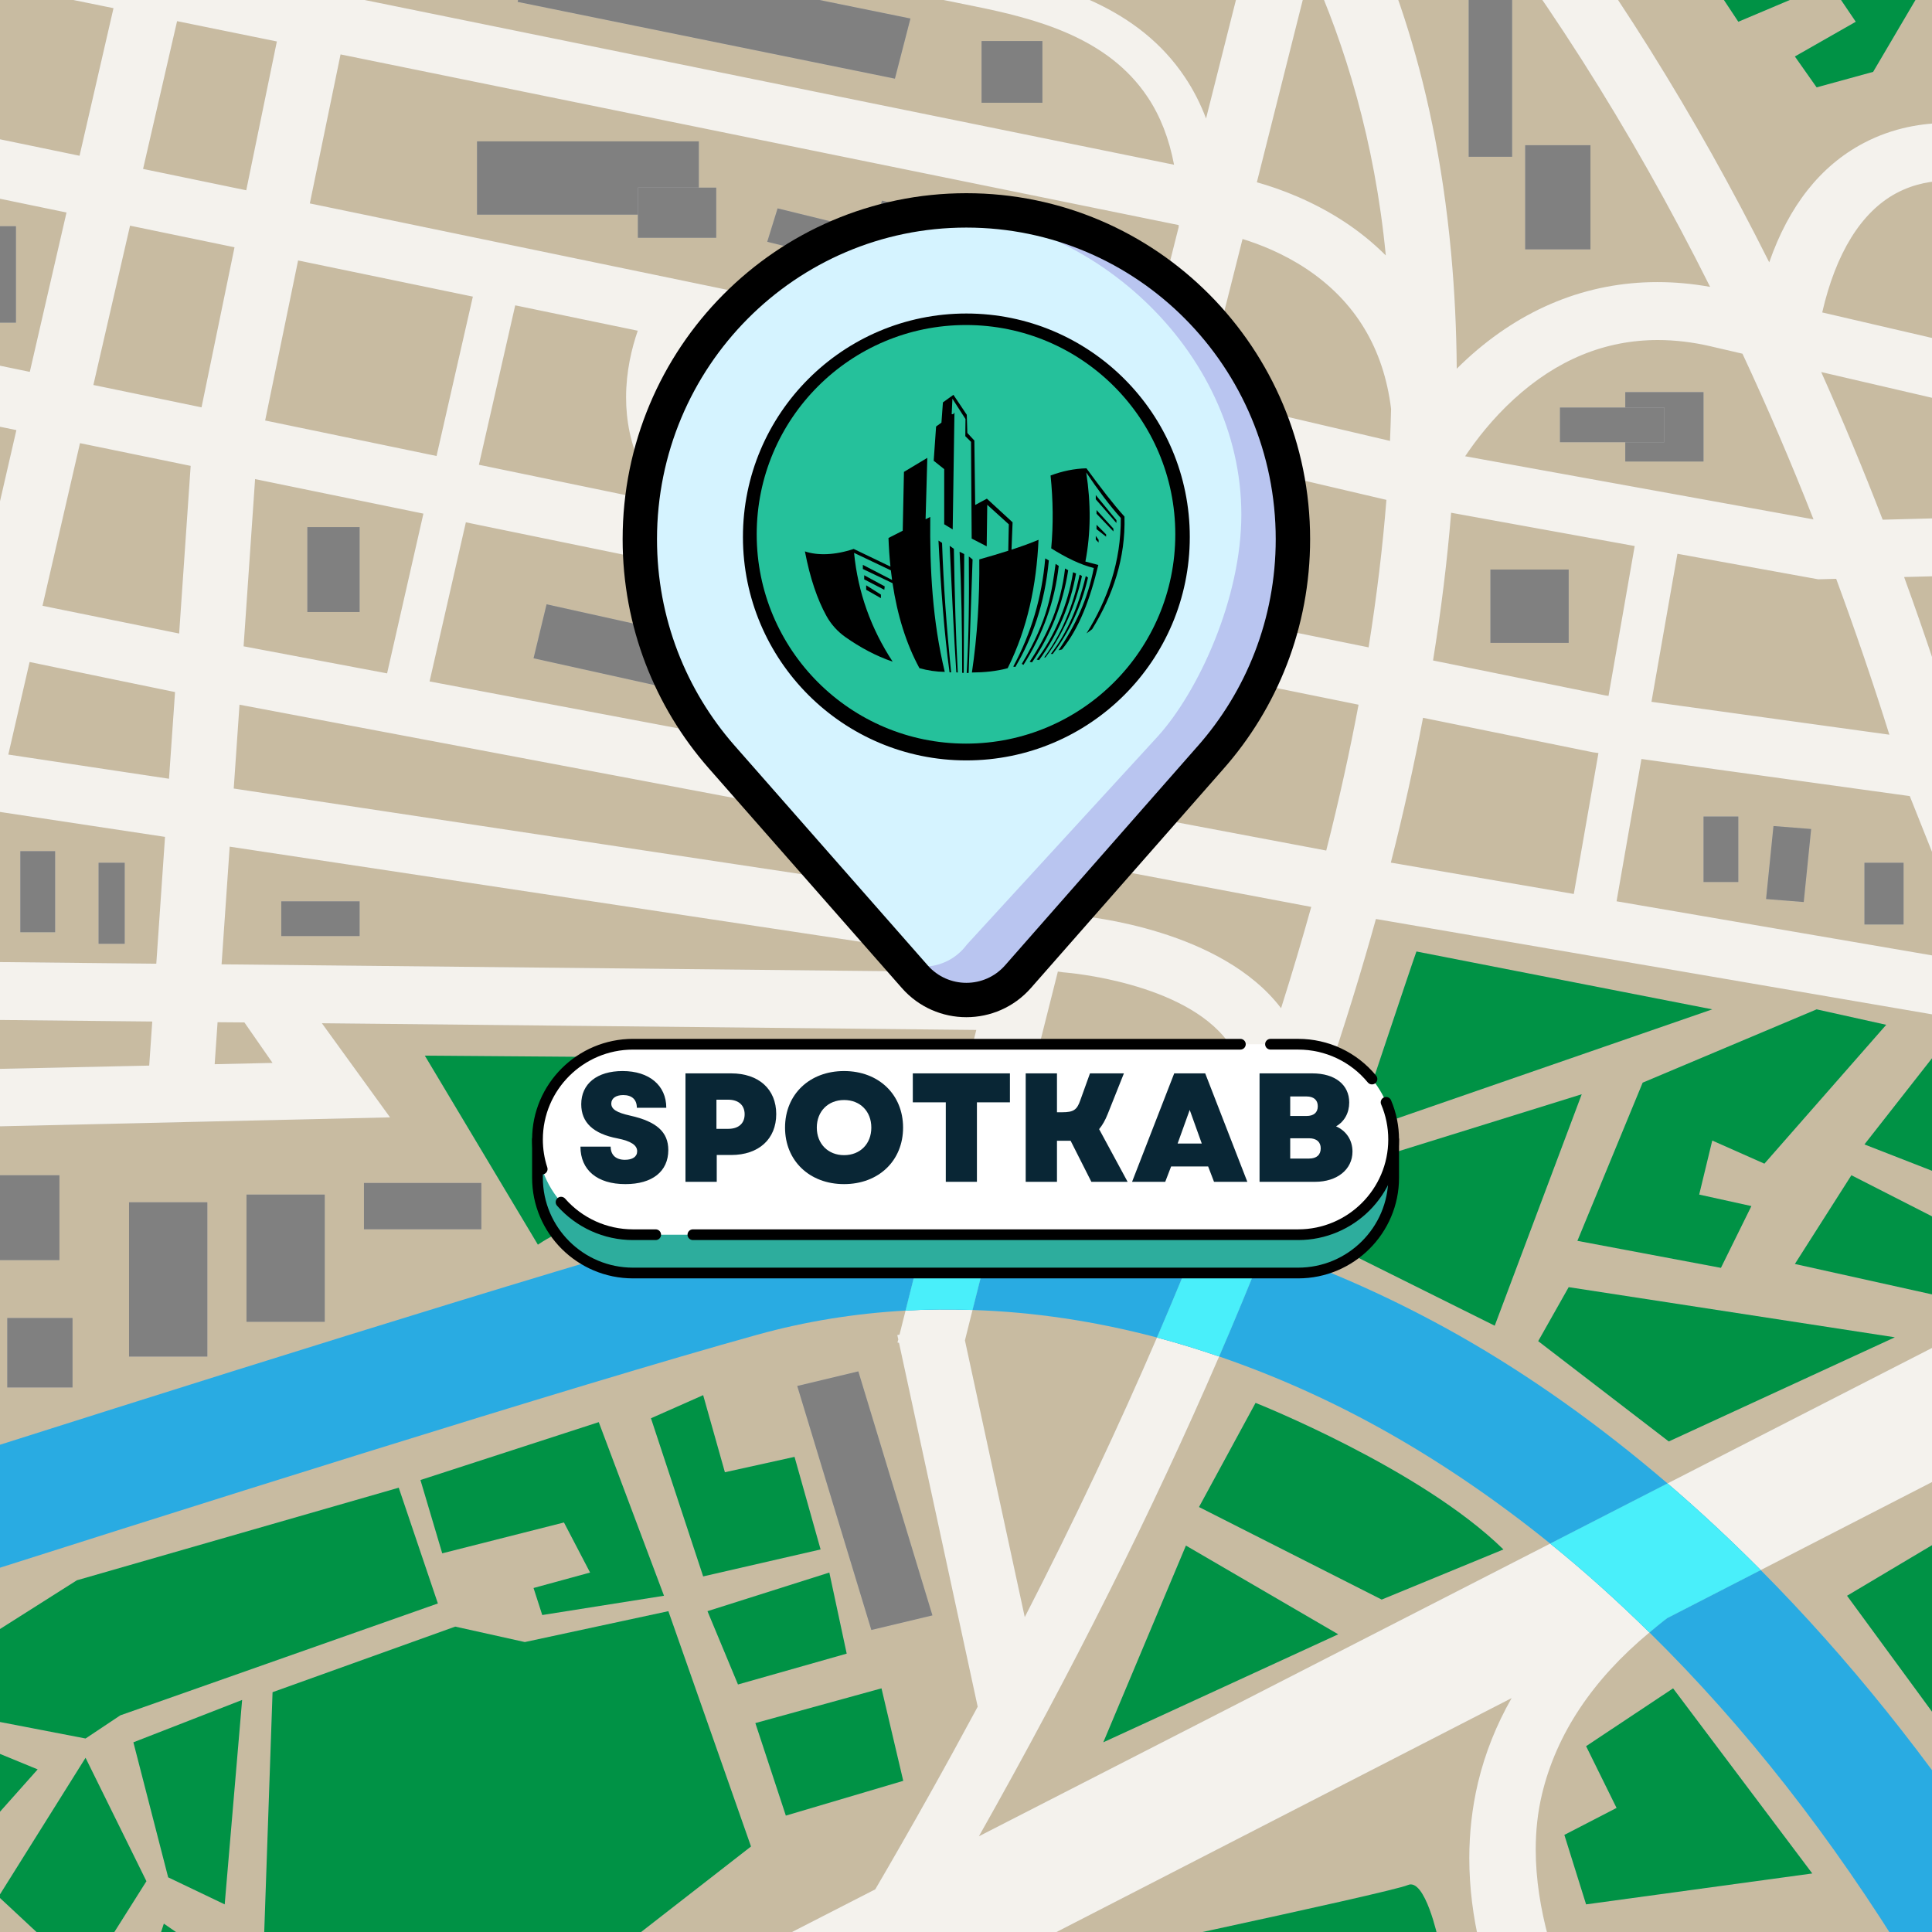 <svg xmlns="http://www.w3.org/2000/svg" xmlns:xlink="http://www.w3.org/1999/xlink" width="500" zoomAndPan="magnify" viewBox="0 0 375 375" height="500" preserveAspectRatio="xMidYMid meet" version="1.0"><defs><g/><clipPath id="cb11e8dc7e"><path d="M 120.82 37.5 L 254.32 37.5 L 254.32 201.75 L 120.82 201.75 Z M 120.82 37.5 " clip-rule="nonzero"/></clipPath><clipPath id="fcdc1a7474"><path d="M 146.875 63.086 L 228.125 63.086 L 228.125 144.336 L 146.875 144.336 Z M 146.875 63.086 " clip-rule="nonzero"/></clipPath><clipPath id="bccc3e3f41"><path d="M 187.5 63.086 C 165.062 63.086 146.875 81.273 146.875 103.711 C 146.875 126.148 165.062 144.336 187.5 144.336 C 209.938 144.336 228.125 126.148 228.125 103.711 C 228.125 81.273 209.938 63.086 187.5 63.086 Z M 187.5 63.086 " clip-rule="nonzero"/></clipPath><clipPath id="8176b427a6"><path d="M 103.051 220 L 271.801 220 L 271.801 248.145 L 103.051 248.145 Z M 103.051 220 " clip-rule="nonzero"/></clipPath><clipPath id="cf6afaa962"><path d="M 103.051 201.645 L 242 201.645 L 242 228 L 103.051 228 Z M 103.051 201.645 " clip-rule="nonzero"/></clipPath><clipPath id="136777df2e"><path d="M 133 212 L 271.801 212 L 271.801 241 L 133 241 Z M 133 212 " clip-rule="nonzero"/></clipPath><clipPath id="3c03cfc50a"><path d="M 245 201.645 L 268 201.645 L 268 211 L 245 211 Z M 245 201.645 " clip-rule="nonzero"/></clipPath><clipPath id="fd121fc774"><path d="M 156.234 88 L 184 88 L 184 130.625 L 156.234 130.625 Z M 156.234 88 " clip-rule="nonzero"/></clipPath><clipPath id="c81047c2e5"><path d="M 182 104 L 185 104 L 185 130.625 L 182 130.625 Z M 182 104 " clip-rule="nonzero"/></clipPath><clipPath id="da71ebfaab"><path d="M 184 105 L 186 105 L 186 130.625 L 184 130.625 Z M 184 105 " clip-rule="nonzero"/></clipPath><clipPath id="75ab53e9f3"><path d="M 186 107 L 188 107 L 188 130.625 L 186 130.625 Z M 186 107 " clip-rule="nonzero"/></clipPath><clipPath id="528edf7444"><path d="M 187 108 L 189 108 L 189 130.625 L 187 130.625 Z M 187 108 " clip-rule="nonzero"/></clipPath><clipPath id="22b1ec14ff"><path d="M 181 76.625 L 202 76.625 L 202 130.625 L 181 130.625 Z M 181 76.625 " clip-rule="nonzero"/></clipPath><clipPath id="107d7dc6a5"><path d="M 203 90 L 218.484 90 L 218.484 127 L 203 127 Z M 203 90 " clip-rule="nonzero"/></clipPath></defs><rect x="-37.5" width="450" fill="#ffffff" y="-37.5" height="450" fill-opacity="1"/><rect x="-37.5" width="450" fill="#ffffff" y="-37.5" height="450" fill-opacity="1"/><path fill="#b7b9bb" d="M 338.016 -27.93 L 38.539 -27.93 C 6.094 -27.93 -20.473 -1.777 -21.27 30.488 C -21.281 30.977 -21.344 31.461 -21.344 31.961 L -21.344 331.426 C -21.344 364.371 5.598 391.32 38.539 391.32 L 338.016 391.32 C 370.461 391.32 397.027 365.152 397.82 332.902 L 397.82 30.488 C 397.027 -1.777 370.449 -27.93 338.016 -27.93 " fill-opacity="1" fill-rule="nonzero"/><path fill="#c8bba1" d="M 351.762 363.637 L 307.859 369.637 L 303.641 356.152 L 313.773 350.918 L 307.859 338.93 L 324.746 327.707 L 351.762 363.637 M 320.156 316.859 C 309.141 326.012 302.125 336.504 299.305 348.223 C 295.715 363.199 300.656 379.363 306.113 391.32 L 314.199 391.32 L 312.078 386.859 L 331.504 384.609 L 332.27 391.32 L 338.016 391.32 C 339.828 391.32 341.605 391.199 343.387 391.031 L 340.793 383.113 L 362.734 377.113 L 366.055 384.285 C 367.672 383.41 369.238 382.477 370.762 381.469 C 355.605 356.656 338.605 334.992 320.156 316.859 " fill-opacity="1" fill-rule="nonzero"/><path fill="#c8bba1" d="M 388.617 363.16 C 390.383 360.352 391.934 357.395 393.227 354.301 C 392.125 354.52 391.438 354.66 391.438 354.66 L 358.508 309.734 L 397.82 286.332 L 397.82 275.941 L 341.754 304.75 C 358.641 321.754 374.398 341.375 388.617 363.16 " fill-opacity="1" fill-rule="nonzero"/><path fill="#c8bba1" d="M 190.602 -6.168 C 205.77 -3.125 221.039 1.543 230.02 15.031 C 231.66 17.48 233.012 20.141 234.094 23 L 245.684 -22.965 C 244.637 -24.734 243.605 -26.371 242.594 -27.934 L 229.578 -27.934 L 225.973 -10.758 L 213.309 -18.984 L 214.883 -27.934 L 202.449 -27.934 L 197.266 -12.25 L 123.715 -27.934 L 89.172 -27.934 L 88.844 -27.441 C 127.621 -19.211 168.988 -10.504 190.602 -6.168 " fill-opacity="1" fill-rule="nonzero"/><path fill="#c8bba1" d="M 15.438 30.234 L 22.031 1.586 L -8.641 -4.656 C -9.551 -3.473 -10.438 -2.285 -11.262 -1.043 L -17.512 23.41 L 15.438 30.234 " fill-opacity="1" fill-rule="nonzero"/><path fill="#c8bba1" d="M 3.18 83.484 L -21.344 78.453 L -21.344 90.336 L -12.098 90.336 L -12.098 103.066 L -21.344 103.066 L -21.344 111.543 C -15.633 112.715 -9.84 113.898 -4.09 115.074 L 3.18 83.484 " fill-opacity="1" fill-rule="nonzero"/><path fill="#c8bba1" d="M 150.93 40.445 L 169.332 44.953 L 171.195 38.945 L 212.695 49.125 L 210.676 55.609 L 192.281 51.109 L 190.414 57.109 L 148.918 46.934 L 150.93 40.445 M 139.02 46.156 L 123.812 46.156 L 123.812 41.664 L 92.59 41.664 L 92.59 27.438 L 135.645 27.438 L 135.645 36.418 L 139.02 36.418 L 139.02 46.156 M 171.035 62.445 L 221.191 74.184 L 228.77 44.117 C 228.77 43.977 228.773 43.828 228.789 43.688 L 66.102 10.559 L 60.137 39.484 L 170.938 62.418 L 171.035 62.445 " fill-opacity="1" fill-rule="nonzero"/><path fill="#c8bba1" d="M 100.004 59.266 L 92.957 90.211 L 128.93 97.648 C 127.219 95.555 125.777 93.344 124.633 90.98 C 119.695 80.75 121.594 70.551 123.789 64.191 L 100.004 59.266 " fill-opacity="1" fill-rule="nonzero"/><path fill="#c8bba1" d="M 3.098 62.629 L -16.32 62.629 L -16.32 43.91 L 3.098 43.91 L 3.098 62.629 M 12.91 41.246 L -20.32 34.375 L -21.344 38.379 L -21.344 66.57 L 5.785 72.18 L 12.91 41.246 " fill-opacity="1" fill-rule="nonzero"/><path fill="#c8bba1" d="M 285.07 -2.512 L 293.504 -2.512 L 293.504 30.43 L 285.07 30.43 L 285.07 -2.512 M 296.035 28.184 L 308.707 28.184 L 308.707 48.402 L 296.035 48.402 L 296.035 28.184 M 281.664 49.16 C 282.336 56.438 282.695 63.91 282.754 71.566 C 283.387 70.938 284.051 70.305 284.734 69.672 C 298.188 57.352 314.438 52.562 331.934 55.684 C 316.512 24.832 298.723 -3.105 278.648 -27.934 L 259.91 -27.934 L 259.473 -26.207 C 268.172 -11.352 278.355 13.078 281.664 49.16 " fill-opacity="1" fill-rule="nonzero"/><path fill="#c8bba1" d="M 53.738 8.047 L 34.371 4.105 L 27.77 32.789 L 47.797 36.934 L 53.738 8.047 " fill-opacity="1" fill-rule="nonzero"/><path fill="#c8bba1" d="M 215.418 109.059 C 223.109 109.059 229.348 114.586 229.348 121.406 C 229.348 128.23 223.109 133.758 215.418 133.758 C 207.727 133.758 201.492 128.23 201.492 121.406 C 201.492 114.586 207.727 109.059 215.418 109.059 M 215.418 140.875 C 227.52 140.875 237.367 132.148 237.367 121.406 C 237.367 110.672 227.52 101.949 215.418 101.949 C 203.316 101.949 193.469 110.672 193.469 121.406 C 193.469 132.148 203.316 140.875 215.418 140.875 " fill-opacity="1" fill-rule="nonzero"/><path fill="#c8bba1" d="M 286.887 345.984 C 288.262 340.258 290.441 334.797 293.406 329.598 L 173.316 391.32 L 183.836 391.32 L 198.961 382.367 C 198.961 382.367 269.871 367.391 273.25 365.891 C 276.617 364.391 279.152 376.375 279.152 376.375 C 279.152 376.375 252.055 383.621 223.027 391.32 L 245.762 391.32 L 265.656 386.102 L 267.609 391.32 L 291.738 391.32 C 286.828 379.566 282.777 363.289 286.887 345.984 " fill-opacity="1" fill-rule="nonzero"/><path fill="#c8bba1" d="M -12.488 207.734 L 28.961 206.832 L 29.555 198.277 L -10.227 197.871 L -12.488 207.734 " fill-opacity="1" fill-rule="nonzero"/><path fill="#c8bba1" d="M 59.656 102.312 L 69.801 102.312 L 69.801 118.793 L 59.656 118.793 L 59.656 102.312 M 47.281 125.449 L 75.133 130.703 L 82.184 99.695 L 49.512 92.992 L 47.281 125.449 " fill-opacity="1" fill-rule="nonzero"/><path fill="#c8bba1" d="M 84.734 88.508 L 91.781 57.574 L 57.859 50.555 L 51.465 81.617 L 84.734 88.508 " fill-opacity="1" fill-rule="nonzero"/><path fill="#c8bba1" d="M 42.23 198.41 L 41.668 206.562 L 52.902 206.312 L 47.438 198.453 L 42.23 198.41 " fill-opacity="1" fill-rule="nonzero"/><path fill="#c8bba1" d="M 146.613 334.449 L 171.098 327.707 L 175.32 345.66 L 152.531 352.41 L 146.613 334.449 M 143.242 326.957 L 137.32 312.727 L 160.973 305.23 L 164.344 320.969 L 143.242 326.957 M 126.352 275.285 L 136.484 270.797 L 140.703 285.762 L 154.219 282.777 L 159.277 300.746 L 136.484 305.98 L 126.352 275.285 M 105.25 313.477 L 103.559 308.23 L 114.535 305.23 L 109.465 295.512 L 85.836 301.5 L 81.609 287.27 L 116.219 276.035 L 128.883 309.734 L 105.25 313.477 M 23.359 332.945 L 16.605 337.441 L -2.816 333.695 L -8.715 321.715 L 14.918 306.734 L 77.395 288.762 L 84.992 311.23 L 23.359 332.945 M 43.613 369.637 L 32.641 364.391 L 25.891 338.18 L 46.996 329.957 L 43.613 369.637 M 16.605 383.867 L -0.281 368.141 L 16.605 341.184 L 28.422 365.141 L 16.605 383.867 M -5.344 357.656 L -3.656 338.93 L 7.312 343.438 L -5.344 357.656 M 166.602 266.18 L 180.984 313.547 L 169.125 316.379 L 154.742 269.016 L 166.602 266.18 M 189.77 331.273 L 174.496 260.641 L 174.195 260.582 L 174.355 259.988 L 174.168 259.129 L 174.594 259.062 L 175.77 254.379 C 165.961 254.93 156.344 256.473 147.02 259.062 C 111.836 268.809 34.785 293.145 -21.344 311.102 L -21.344 323.293 L -12.941 320.219 L -7.035 335.18 L -21.289 332.375 C -21.266 334.316 -21.156 336.234 -20.945 338.125 L -9.562 340.426 L -11.25 364.391 L -11.477 364.195 C -2.902 377.211 10.59 386.754 26.32 390.039 L 31.801 373.375 L 46.996 383.867 L 28.562 390.414 C 31.816 390.957 35.137 391.32 38.539 391.32 L 59.836 391.32 L 51.215 377.113 L 52.902 328.453 L 88.363 315.723 L 101.871 318.723 L 129.73 312.727 L 145.77 358.402 L 103.461 391.32 L 121.887 391.32 L 169.891 366.719 C 176.984 354.578 183.598 342.758 189.77 331.273 " fill-opacity="1" fill-rule="nonzero"/><path fill="#c8bba1" d="M 3.945 165.211 L 10.699 165.211 L 10.699 180.945 L 3.945 180.945 L 3.945 165.211 M 19.133 167.461 L 24.207 167.461 L 24.207 183.188 L 19.133 183.188 L 19.133 167.461 M -7.645 186.66 L 30.336 187.055 L 32.031 162.438 L -0.922 157.457 L -7.645 186.66 " fill-opacity="1" fill-rule="nonzero"/><path fill="#c8bba1" d="M 25.242 43.801 L 18.125 74.727 L 39.117 79.066 L 45.52 47.996 L 25.242 43.801 " fill-opacity="1" fill-rule="nonzero"/><path fill="#c8bba1" d="M 8.25 117.586 C 17.637 119.492 26.652 121.324 34.773 122.969 L 37.008 90.426 L 15.527 86.016 L 8.25 117.586 " fill-opacity="1" fill-rule="nonzero"/><path fill="#c8bba1" d="M 1.613 146.461 L 32.805 151.156 L 33.977 134.328 C 27.977 133.098 17.738 130.992 5.746 128.492 L 1.613 146.461 " fill-opacity="1" fill-rule="nonzero"/><path fill="#c8bba1" d="M 148.305 91.078 L 153.371 76.109 L 164.344 76.859 L 161.812 85.094 L 185.445 90.336 L 182.914 100.816 L 148.305 91.078 M 183.77 108.988 C 189.164 98.227 201.32 90.707 215.418 90.707 C 215.957 90.707 216.492 90.727 217.012 90.742 L 218.422 85.152 L 167.887 73.316 L 136.168 66.754 C 134.488 71.266 132.656 79.145 136.316 86.652 C 140.406 95.02 150.402 101.238 166.055 105.145 L 166.004 105.312 L 183.77 108.988 " fill-opacity="1" fill-rule="nonzero"/><path fill="#c8bba1" d="M 304.48 124.781 L 289.285 124.781 L 289.285 110.547 L 304.48 110.547 L 304.48 124.781 M 281.664 99.523 C 280.902 108.844 279.727 118.414 278.152 128.199 L 311.582 134.98 L 312.211 135.07 L 317.293 105.984 L 281.664 99.523 " fill-opacity="1" fill-rule="nonzero"/><path fill="#c8bba1" d="M 268.984 49.586 C 266.832 27.246 260.992 8.578 254.398 -6.105 L 243.957 35.379 C 248.574 36.68 254.887 39.043 261.105 43.156 C 263.695 44.875 266.402 46.996 268.984 49.586 " fill-opacity="1" fill-rule="nonzero"/><path fill="#c8bba1" d="M 330.652 89.582 L 315.465 89.582 L 315.465 85.836 L 302.785 85.836 L 302.785 79.102 L 315.465 79.102 L 315.465 76.109 L 330.652 76.109 L 330.652 89.582 M 338.211 68.652 L 332.434 67.312 C 317.969 63.836 304.996 67.262 293.832 77.488 C 289.672 81.293 286.539 85.348 284.383 88.559 L 352 100.809 C 347.672 89.797 343.066 79.062 338.211 68.652 " fill-opacity="1" fill-rule="nonzero"/><path fill="#c8bba1" d="M 253.52 52.148 C 249.109 49.23 244.613 47.445 241.176 46.391 L 233.438 77.059 L 269.801 85.578 C 269.891 83.461 269.957 81.391 270.008 79.355 C 268.559 67.602 263.047 58.465 253.52 52.148 " fill-opacity="1" fill-rule="nonzero"/><path fill="#c8bba1" d="M 82.461 204.902 L 181.223 205.656 L 175.32 225.121 C 175.32 225.121 122.129 229.613 104.402 241.59 L 82.461 204.902 M 93.43 238.602 L 70.645 238.602 L 70.645 229.613 L 93.43 229.613 L 93.43 238.602 M 63.035 256.562 L 47.84 256.562 L 47.84 231.867 L 63.035 231.867 L 63.035 256.562 M 40.246 263.309 L 25.047 263.309 L 25.047 233.359 L 40.246 233.359 L 40.246 263.309 M 14.078 269.305 L 1.41 269.305 L 1.41 255.824 L 14.078 255.824 L 14.078 269.305 M 181.477 231.711 L 189.5 199.91 L 62.477 198.609 L 75.707 216.879 L -21.344 219.105 L -21.344 228.113 L 11.539 228.113 L 11.539 244.59 L -21.344 244.59 L -21.344 255.082 L -10.41 255.082 L -10.41 264.059 L -21.344 264.059 L -21.344 287.227 C 34.062 269.531 105.684 246.969 139.457 237.602 C 153.066 233.832 167.172 231.91 181.477 231.711 " fill-opacity="1" fill-rule="nonzero"/><path fill="#c8bba1" d="M 342.469 225.867 L 332.348 221.379 L 329.812 231.867 L 339.945 234.098 L 334.031 246.09 L 306.172 240.848 L 318.84 210.141 L 352.605 195.914 L 366.113 198.914 L 342.469 225.867 M 393.125 245.336 L 382.148 252.824 L 348.383 245.336 L 359.355 228.113 L 393.125 245.336 M 323.906 279.785 L 298.562 260.316 L 304.48 249.836 L 367.789 259.57 L 323.906 279.785 M 255.523 240.094 L 258.895 227.359 L 307.012 212.395 L 290.125 257.32 L 255.523 240.094 M 274.93 184.684 L 332.348 195.914 L 263.113 219.875 C 263.113 219.875 274.09 186.93 274.93 184.684 M 388.496 199.195 L 267.066 178.375 C 261.375 198.883 254.133 220.18 245.383 242.191 C 258.125 246.543 270.766 252.188 283.121 259.172 C 297.055 267.062 310.621 276.758 323.668 287.934 L 397.82 249.949 L 397.82 236.148 L 361.887 222.133 L 375.395 204.902 L 397.82 231.238 L 397.82 222.406 C 395.316 217.73 394.129 213.734 393.785 212.465 L 388.496 199.195 " fill-opacity="1" fill-rule="nonzero"/><path fill="#c8bba1" d="M 308.988 145.98 L 276.207 139.324 C 274.469 148.512 272.395 157.887 269.961 167.434 L 305.473 173.52 L 310.258 146.164 L 309.203 146.023 L 308.988 145.98 " fill-opacity="1" fill-rule="nonzero"/><path fill="#c8bba1" d="M 325.586 107.488 L 320.547 136.223 L 366.727 142.605 C 363.488 132.281 360.043 122.211 356.402 112.348 L 352.906 112.441 L 325.586 107.488 " fill-opacity="1" fill-rule="nonzero"/><path fill="#c8bba1" d="M 229.348 93.312 C 241.516 98.074 250.027 108.871 250.027 121.406 C 250.027 121.766 250.016 122.117 249.996 122.48 L 265.645 125.652 C 267.262 115.5 268.398 105.957 269.102 97.023 L 230.684 88.023 L 229.348 93.312 " fill-opacity="1" fill-rule="nonzero"/><path fill="#c8bba1" d="M 365.426 100.875 L 397.82 100.023 L 397.82 82.508 L 353.496 72.215 C 357.664 81.523 361.648 91.078 365.426 100.875 " fill-opacity="1" fill-rule="nonzero"/><path fill="#c8bba1" d="M 380.461 13.949 L 386.594 -2.844 C 384.27 -6.078 381.617 -9.066 378.723 -11.777 L 363.574 13.949 L 352.605 16.957 L 348.383 10.961 L 360.203 4.223 L 355.133 -3.27 L 337.406 4.223 L 316.117 -27.934 L 294.047 -27.934 C 312.492 -4.199 328.988 22.109 343.406 50.918 C 347.219 39.973 353.332 32.211 361.672 27.801 C 373.648 21.465 385.73 24.582 387.438 25.07 L 397.625 27.836 C 397.395 24.535 396.953 21.285 396.195 18.145 L 380.461 13.949 " fill-opacity="1" fill-rule="nonzero"/><path fill="#c8bba1" d="M 368.008 37.527 C 361.242 41.188 356.332 49.145 353.691 60.645 L 397.82 70.898 L 397.82 61.129 L 376.246 61.129 L 376.246 48.402 L 397.82 48.402 L 397.82 39.629 L 383.426 35.73 C 383.16 35.648 375.5 33.48 368.008 37.527 " fill-opacity="1" fill-rule="nonzero"/><path fill="#c8bba1" d="M 330.652 158.484 L 337.406 158.484 L 337.406 171.199 L 330.652 171.199 L 330.652 158.484 M 344.23 160.332 L 351.543 160.91 L 350.105 175.082 L 342.793 174.504 L 344.23 160.332 M 361.887 167.461 L 369.484 167.461 L 369.484 179.445 L 361.887 179.445 L 361.887 167.461 M 313.773 174.941 L 383.602 186.914 L 370.684 154.52 L 318.602 147.32 L 313.773 174.941 " fill-opacity="1" fill-rule="nonzero"/><path fill="#c8bba1" d="M 381.449 147.82 L 397.078 187.016 L 397.82 186.719 L 397.82 174.043 L 382.988 126.277 L 397.82 132.992 L 397.82 122.352 L 381.305 115.793 L 397.82 115.461 L 397.82 111.262 L 369.586 112 C 373.816 123.629 377.777 135.57 381.449 147.82 " fill-opacity="1" fill-rule="nonzero"/><path fill="#c8bba1" d="M 45.367 153.055 L 195.598 175.719 L 198.188 165.398 L 46.488 136.781 L 45.367 153.055 " fill-opacity="1" fill-rule="nonzero"/><path fill="#c8bba1" d="M 215.418 152.109 C 215.125 152.109 214.828 152.094 214.527 152.09 L 213.348 156.773 L 257.422 165.09 C 259.934 155.203 262.012 145.758 263.695 136.785 L 247.262 133.445 C 241.973 144.418 229.691 152.109 215.418 152.109 " fill-opacity="1" fill-rule="nonzero"/><path fill="#c8bba1" d="M 187.293 260.168 L 198.906 313.883 C 208.676 294.859 217.164 276.797 224.57 259.609 C 212.574 256.43 200.586 254.645 188.766 254.266 L 187.293 260.168 " fill-opacity="1" fill-rule="nonzero"/><path fill="#c8bba1" d="M 268.184 310.477 L 232.723 292.512 L 243.703 272.297 C 243.703 272.297 275.777 285.02 291.812 300.746 L 268.184 310.477 M 214.148 338.18 L 230.188 299.996 L 259.75 317.215 L 214.148 338.18 M 236.633 263.289 C 223.73 293.156 208.164 324.25 190.008 356.418 L 300.898 299.609 C 290.766 291.426 280.285 284.227 269.496 278.117 C 258.699 272.004 247.695 267.086 236.633 263.289 " fill-opacity="1" fill-rule="nonzero"/><path fill="#c8bba1" d="M 202.332 19.945 L 190.52 19.945 L 190.52 7.965 L 202.332 7.965 L 202.332 19.945 M 173.703 15.27 L 100.465 0.363 L 103.492 -11.312 L 176.719 3.594 L 173.703 15.27 M 222.754 18.844 C 215.031 7.25 201.145 3.621 188.738 1.133 C 166.629 -3.301 123.926 -12.301 84.406 -20.676 L 70.852 0.016 L 227.883 31.977 C 226.93 26.941 225.23 22.547 222.754 18.844 " fill-opacity="1" fill-rule="nonzero"/><path fill="#c8bba1" d="M 239.16 223.281 L 198.27 216.625 L 194.387 231.992 C 207.305 232.758 220.332 234.949 233.309 238.504 C 235.348 233.348 237.324 228.25 239.16 223.281 " fill-opacity="1" fill-rule="nonzero"/><path fill="#c8bba1" d="M 54.594 174.949 L 69.801 174.949 L 69.801 181.691 L 54.594 181.691 L 54.594 174.949 M 43.008 187.176 L 192.324 188.711 L 192.828 186.691 L 44.582 164.336 L 43.008 187.176 " fill-opacity="1" fill-rule="nonzero"/><path fill="#c8bba1" d="M 137.32 135.254 L 103.559 127.773 L 106.09 117.293 L 139.859 124.781 L 137.32 135.254 M 180.805 121.406 C 180.805 120.922 180.82 120.426 180.84 119.938 L 90.422 101.379 L 83.379 132.266 L 200.957 154.438 L 202.137 149.75 C 189.629 145.133 180.805 134.164 180.805 121.406 " fill-opacity="1" fill-rule="nonzero"/><path fill="#c8bba1" d="M 208.102 177.602 L 208.219 177.609 C 211.48 177.887 237.086 180.52 248.656 195.691 C 250.793 188.953 252.734 182.395 254.512 176.031 L 210.574 167.738 L 208.102 177.602 " fill-opacity="1" fill-rule="nonzero"/><path fill="#c8bba1" d="M 206.879 188.773 L 206.344 188.723 L 205.332 188.574 L 201.027 205.66 L 241.559 212.246 C 241.559 208.449 240.492 205.113 238.328 202.195 C 229.793 190.625 207.109 188.797 206.879 188.773 " fill-opacity="1" fill-rule="nonzero"/><path fill="#29abe2" d="M 175.77 254.379 L 181.477 231.711 C 167.172 231.91 153.066 233.832 139.457 237.602 C 105.684 246.969 34.062 269.531 -21.344 287.227 L -21.344 311.102 C 34.785 293.145 111.836 268.809 147.02 259.062 C 156.344 256.473 165.961 254.93 175.77 254.379 " fill-opacity="1" fill-rule="nonzero"/><path fill="#29abe2" d="M 323.605 314.074 C 322.398 314.98 321.281 315.922 320.156 316.859 C 338.605 334.992 355.605 356.656 370.762 381.469 C 377.957 376.723 384.02 370.449 388.617 363.16 C 374.398 341.375 358.641 321.754 341.754 304.75 L 323.605 314.074 " fill-opacity="1" fill-rule="nonzero"/><path fill="#29abe2" d="M 269.496 278.117 C 280.285 284.227 290.766 291.426 300.898 299.609 L 323.668 287.934 C 310.621 276.758 297.055 267.062 283.121 259.172 C 270.766 252.188 258.125 246.543 245.383 242.191 C 242.613 249.152 239.699 256.18 236.633 263.289 C 247.695 267.086 258.699 272.004 269.496 278.117 " fill-opacity="1" fill-rule="nonzero"/><path fill="#29abe2" d="M 224.57 259.609 C 227.668 252.41 230.574 245.383 233.309 238.504 C 220.332 234.949 207.305 232.758 194.387 231.992 L 188.766 254.266 C 200.586 254.645 212.574 256.43 224.57 259.609 " fill-opacity="1" fill-rule="nonzero"/><path fill="#c8bba1" d="M 299.305 348.223 C 302.125 336.504 309.141 326.012 320.156 316.859 C 313.887 310.699 307.473 304.918 300.898 299.609 L 190.008 356.418 C 208.164 324.25 223.73 293.156 236.633 263.289 C 232.613 261.91 228.594 260.684 224.57 259.609 C 217.164 276.797 208.676 294.859 198.906 313.883 L 187.293 260.168 L 188.766 254.266 C 184.418 254.109 180.078 254.141 175.77 254.379 L 174.594 259.062 L 174.168 259.129 L 174.355 259.988 L 174.195 260.582 L 174.496 260.641 L 189.77 331.273 C 183.598 342.758 176.984 354.578 169.891 366.719 L 121.887 391.32 L 173.316 391.32 L 293.406 329.598 C 290.441 334.797 288.262 340.258 286.887 345.984 C 282.777 363.289 286.828 379.566 291.738 391.32 L 306.113 391.32 C 300.656 379.363 295.715 363.199 299.305 348.223 " fill-opacity="1" fill-rule="nonzero"/><path fill="#f4f2ed" d="M 306.113 391.32 L 291.738 391.32 C 288.242 382.961 285.191 372.316 285.191 360.648 C 285.195 355.902 285.699 350.988 286.887 345.984 C 288.262 340.258 290.441 334.797 293.406 329.598 L 173.316 391.32 L 121.887 391.32 L 169.891 366.719 C 176.984 354.578 183.598 342.758 189.77 331.273 L 174.496 260.641 L 174.195 260.582 L 174.355 259.988 L 174.168 259.129 L 174.594 259.062 L 175.77 254.379 C 175.855 254.375 175.938 254.371 176.023 254.363 C 176.078 254.363 176.133 254.359 176.191 254.359 C 178.602 254.227 181.027 254.168 183.449 254.168 C 183.457 254.168 183.457 254.168 183.461 254.168 C 183.461 254.168 183.461 254.168 183.469 254.168 C 185.172 254.168 186.879 254.203 188.586 254.262 C 188.648 254.262 188.707 254.262 188.766 254.266 L 187.293 260.168 L 198.906 313.883 C 208.676 294.859 217.164 276.797 224.57 259.609 C 228.594 260.684 232.613 261.91 236.633 263.289 C 223.73 293.156 208.164 324.25 190.008 356.418 L 300.898 299.609 C 307.473 304.918 313.887 310.699 320.156 316.859 C 309.141 326.012 302.125 336.504 299.305 348.223 C 298.457 351.758 298.082 355.367 298.082 358.969 C 298.078 370.602 301.945 382.191 306.113 391.32 " fill-opacity="1" fill-rule="nonzero"/><path fill="#c8bba1" d="M 356.402 112.348 C 360.043 122.211 363.488 132.281 366.727 142.605 L 320.547 136.223 L 325.586 107.488 L 352.906 112.441 L 356.402 112.348 M 370.684 154.52 L 383.602 186.914 L 313.773 174.941 L 318.602 147.32 L 370.684 154.52 M 311.582 134.98 L 278.152 128.199 C 279.727 118.414 280.902 108.844 281.664 99.523 L 317.293 105.984 L 312.211 135.07 L 311.582 134.98 M 305.473 173.52 L 269.961 167.434 C 272.395 157.887 274.469 148.512 276.207 139.324 L 308.988 145.98 L 309.203 146.023 L 310.258 146.164 L 305.473 173.52 M 233.438 77.059 L 241.176 46.391 C 244.613 47.445 249.109 49.23 253.52 52.148 C 263.047 58.465 268.559 67.602 270.008 79.355 C 269.957 81.391 269.891 83.461 269.801 85.578 L 233.438 77.059 M 265.645 125.652 L 249.996 122.48 C 250.016 122.117 250.027 121.766 250.027 121.406 C 250.027 108.871 241.516 98.074 229.348 93.312 L 230.684 88.023 L 269.102 97.023 C 268.398 105.957 267.262 115.5 265.645 125.652 M 257.422 165.09 L 213.348 156.773 L 214.527 152.09 C 214.828 152.094 215.125 152.109 215.418 152.109 C 229.691 152.109 241.973 144.418 247.262 133.445 L 263.695 136.785 C 262.012 145.758 259.934 155.203 257.422 165.09 M 248.656 195.691 C 237.086 180.52 211.48 177.887 208.219 177.609 L 208.102 177.602 L 210.574 167.738 L 254.512 176.031 C 252.734 182.395 250.793 188.953 248.656 195.691 M 201.027 205.66 L 205.332 188.574 L 206.344 188.723 L 206.879 188.773 C 207.109 188.797 229.793 190.625 238.328 202.195 C 240.492 205.113 241.559 208.449 241.559 212.246 L 201.027 205.66 M 83.379 132.266 L 90.422 101.379 L 180.84 119.938 C 180.82 120.426 180.805 120.922 180.805 121.406 C 180.805 134.164 189.629 145.133 202.137 149.75 L 200.957 154.438 L 83.379 132.266 M 195.598 175.719 L 45.367 153.055 L 46.488 136.781 L 198.188 165.398 L 195.598 175.719 M 192.324 188.711 L 43.008 187.176 L 44.582 164.336 L 192.828 186.691 L 192.324 188.711 M 41.668 206.562 L 42.23 198.41 L 47.438 198.453 L 52.902 206.312 L 41.668 206.562 M 18.125 74.727 L 25.242 43.801 L 45.52 47.996 L 39.117 79.066 L 18.125 74.727 M 34.773 122.969 C 26.652 121.324 17.637 119.492 8.25 117.586 L 15.527 86.016 L 37.008 90.426 L 34.773 122.969 M 32.805 151.156 L 1.613 146.461 L 5.746 128.492 C 17.738 130.992 27.977 133.098 33.977 134.328 L 32.805 151.156 M 30.336 187.055 L -7.645 186.66 L -0.922 157.457 L 32.031 162.438 L 30.336 187.055 M 28.961 206.832 L -12.488 207.734 L -10.227 197.871 L 29.555 198.277 L 28.961 206.832 M 34.371 4.105 L 53.738 8.047 L 47.797 36.934 L 27.77 32.789 L 34.371 4.105 M 82.184 99.695 L 75.133 130.703 L 47.281 125.449 L 49.512 92.992 L 82.184 99.695 M 91.781 57.574 L 84.734 88.508 L 51.465 81.617 L 57.859 50.555 L 91.781 57.574 M 124.633 90.98 C 125.777 93.344 127.219 95.555 128.93 97.648 L 92.957 90.211 L 100.004 59.266 L 123.789 64.191 C 121.594 70.551 119.695 80.75 124.633 90.98 M 215.418 101.949 C 227.52 101.949 237.367 110.672 237.367 121.406 C 237.367 132.148 227.52 140.875 215.418 140.875 C 203.316 140.875 193.469 132.148 193.469 121.406 C 193.469 110.672 203.316 101.949 215.418 101.949 M 136.316 86.652 C 132.656 79.145 134.488 71.266 136.168 66.754 L 167.887 73.316 L 218.422 85.152 L 217.012 90.742 C 216.492 90.727 215.957 90.707 215.418 90.707 C 201.32 90.707 189.164 98.227 183.77 108.988 L 166.004 105.312 L 166.055 105.145 C 150.402 101.238 140.406 95.02 136.316 86.652 M 66.102 10.559 L 228.789 43.688 C 228.773 43.828 228.77 43.977 228.77 44.117 L 221.191 74.184 L 171.035 62.445 L 170.938 62.418 L 60.137 39.484 L 66.102 10.559 M 84.406 -20.676 C 123.926 -12.301 166.629 -3.301 188.738 1.133 C 201.145 3.621 215.031 7.25 222.754 18.844 C 225.23 22.547 226.93 26.941 227.883 31.977 L 70.852 0.016 L 84.406 -20.676 M 254.398 -6.105 C 260.992 8.578 266.832 27.246 268.984 49.586 C 266.402 46.996 263.695 44.875 261.105 43.156 C 254.887 39.043 248.574 36.68 243.957 35.379 L 254.398 -6.105 M 293.832 77.488 C 304.996 67.262 317.969 63.836 332.434 67.312 L 338.211 68.652 C 343.066 79.062 347.672 89.797 352 100.809 L 284.383 88.559 C 286.539 85.348 289.672 81.293 293.832 77.488 M 361.672 27.801 C 353.332 32.211 347.219 39.973 343.406 50.918 C 328.988 22.109 312.492 -4.199 294.047 -27.934 L 278.648 -27.934 C 298.723 -3.105 316.512 24.832 331.934 55.684 C 314.438 52.562 298.188 57.352 284.734 69.672 C 284.051 70.305 283.387 70.938 282.754 71.566 C 282.695 63.91 282.336 56.438 281.664 49.16 C 278.355 13.078 268.172 -11.352 259.473 -26.207 L 259.91 -27.934 L 242.594 -27.934 C 243.605 -26.371 244.637 -24.734 245.684 -22.965 L 234.094 23 C 233.012 20.141 231.66 17.48 230.02 15.031 C 221.039 1.543 205.77 -3.125 190.602 -6.168 C 168.988 -10.504 127.621 -19.211 88.844 -27.441 L 89.172 -27.934 L 50.312 -27.934 C 57.074 -26.484 64.199 -24.977 71.559 -23.41 L 57.945 -2.617 L 36.906 -6.902 L 41.75 -27.934 L 38.539 -27.934 C 35.156 -27.934 31.855 -27.582 28.621 -27.031 L 24.559 -9.418 L 0.652 -14.285 C -2.797 -11.441 -5.891 -8.188 -8.641 -4.656 L 22.031 1.586 L 15.438 30.234 L -17.512 23.41 L -11.262 -1.043 C -17.316 8.055 -20.98 18.863 -21.27 30.484 C -21.281 30.973 -21.344 31.461 -21.344 31.953 L -21.344 38.379 L -20.32 34.375 L 12.91 41.246 L 5.785 72.18 L -21.344 66.57 L -21.344 78.453 L 3.18 83.484 L -4.09 115.074 C -9.84 113.898 -15.633 112.715 -21.344 111.543 L -21.344 122.797 C -16.375 123.848 -11.414 124.895 -6.586 125.91 L -10.801 144.227 L -21.344 141.992 L -21.344 153.543 L -13.332 155.246 L -20.34 185.711 L -21.344 185.438 L -21.344 219.105 L 75.707 216.879 L 62.477 198.609 L 189.5 199.91 L 181.477 231.711 C 185.766 231.645 190.07 231.742 194.387 231.992 L 198.27 216.625 L 239.16 223.281 C 237.324 228.25 235.348 233.348 233.309 238.504 C 237.34 239.605 241.363 240.824 245.383 242.191 C 254.133 220.18 261.375 198.883 267.066 178.375 L 388.496 199.195 L 393.785 212.465 C 394.129 213.734 395.316 217.73 397.82 222.406 L 397.82 186.719 L 397.078 187.016 L 381.449 147.82 C 377.777 135.57 373.816 123.629 369.586 112 L 397.82 111.262 L 397.82 100.023 L 365.426 100.875 C 361.648 91.078 357.664 81.523 353.496 72.215 L 397.82 82.508 L 397.82 70.898 L 353.691 60.645 C 356.332 49.145 361.242 41.188 368.008 37.527 C 375.5 33.48 383.16 35.648 383.426 35.73 L 397.82 39.629 L 397.82 30.484 C 397.805 29.59 397.691 28.715 397.625 27.836 L 387.438 25.07 C 385.73 24.582 373.648 21.465 361.672 27.801 " fill-opacity="1" fill-rule="nonzero"/><path fill="#f4f2ed" d="M 245.383 242.191 C 241.363 240.824 237.34 239.605 233.309 238.504 C 235.348 233.348 237.324 228.25 239.16 223.281 L 198.27 216.625 L 194.387 231.992 C 194.285 231.988 194.176 231.977 194.07 231.973 C 194.066 231.973 194.066 231.973 194.066 231.973 C 193.922 231.965 193.773 231.953 193.629 231.949 C 193.605 231.949 193.59 231.945 193.562 231.945 C 190.395 231.777 187.23 231.688 184.078 231.688 C 184.074 231.688 184.074 231.688 184.07 231.688 C 183.203 231.688 182.34 231.695 181.477 231.711 L 189.5 199.91 L 62.477 198.609 L 75.707 216.879 L -21.344 219.105 L -21.344 185.438 L -20.34 185.711 L -13.332 155.246 L -21.344 153.543 L -21.344 141.992 L -10.801 144.227 L -6.586 125.91 C -11.414 124.895 -16.375 123.848 -21.344 122.797 L -21.344 111.543 C -15.633 112.715 -9.84 113.898 -4.09 115.074 L 3.18 83.484 L -21.344 78.453 L -21.344 66.57 L 5.785 72.18 L 12.91 41.246 L -20.32 34.375 L -21.344 38.379 L -21.344 31.953 C -21.344 31.461 -21.281 30.973 -21.27 30.484 C -20.98 18.863 -17.316 8.055 -11.262 -1.043 L -17.512 23.41 L 15.438 30.234 L 22.031 1.586 L -8.641 -4.656 C -5.891 -8.188 -2.797 -11.441 0.652 -14.285 L 24.559 -9.418 L 28.621 -27.031 C 31.855 -27.582 35.156 -27.934 38.539 -27.934 L 41.75 -27.934 L 36.906 -6.902 L 57.945 -2.617 L 71.559 -23.41 C 64.199 -24.977 57.074 -26.484 50.312 -27.934 L 89.172 -27.934 L 88.844 -27.441 C 127.621 -19.211 168.988 -10.504 190.602 -6.168 C 205.77 -3.125 221.039 1.543 230.02 15.031 C 231.66 17.48 233.012 20.141 234.094 23 L 245.684 -22.965 C 244.637 -24.734 243.605 -26.371 242.594 -27.934 L 259.91 -27.934 L 259.473 -26.207 C 268.172 -11.352 278.355 13.078 281.664 49.16 C 282.336 56.438 282.695 63.91 282.754 71.566 C 283.387 70.938 284.051 70.305 284.734 69.672 C 295.523 59.793 308.109 54.754 321.699 54.754 C 325.055 54.754 328.469 55.062 331.934 55.684 C 316.512 24.832 298.723 -3.105 278.648 -27.934 L 294.047 -27.934 C 312.492 -4.199 328.988 22.109 343.406 50.918 C 347.219 39.973 353.332 32.211 361.672 27.801 C 367.492 24.719 373.336 23.871 378.004 23.871 C 382.941 23.871 386.559 24.82 387.438 25.07 L 397.625 27.836 C 397.691 28.715 397.805 29.59 397.82 30.484 L 397.82 39.629 L 383.426 35.73 C 383.418 35.73 383.414 35.73 383.414 35.723 C 383.203 35.664 381.074 35.078 378.047 35.078 C 378.043 35.078 378.043 35.078 378.043 35.078 C 378.039 35.078 378.031 35.078 378.027 35.078 C 375.215 35.078 371.633 35.59 368.078 37.492 C 368.051 37.504 368.027 37.516 368.008 37.527 C 361.242 41.188 356.332 49.145 353.691 60.645 L 397.82 70.898 L 397.82 82.508 L 353.496 72.215 C 357.664 81.523 361.648 91.078 365.426 100.875 L 397.82 100.023 L 397.82 111.262 L 369.586 112 C 373.816 123.629 377.777 135.57 381.449 147.82 L 397.078 187.016 L 397.82 186.719 L 397.82 222.406 C 395.316 217.73 394.129 213.734 393.785 212.465 L 388.496 199.195 L 267.066 178.375 C 261.375 198.883 254.133 220.18 245.383 242.191 M 241.559 212.246 C 241.559 208.449 240.492 205.113 238.328 202.195 C 229.793 190.625 207.109 188.797 206.879 188.773 L 206.344 188.723 L 205.332 188.574 L 201.027 205.66 L 241.559 212.246 M -12.488 207.734 L 28.961 206.832 L 29.555 198.277 L -10.227 197.871 L -12.488 207.734 M 41.668 206.562 L 52.902 206.312 L 47.438 198.453 L 42.23 198.41 L 41.668 206.562 M 208.102 177.602 L 208.219 177.609 C 211.48 177.887 237.086 180.52 248.656 195.691 C 250.793 188.953 252.734 182.395 254.512 176.031 L 210.574 167.738 L 208.102 177.602 M 43.008 187.176 L 192.324 188.711 L 192.828 186.691 L 44.582 164.336 L 43.008 187.176 M -7.645 186.66 L 30.336 187.055 L 32.031 162.438 L -0.922 157.457 L -7.645 186.66 M 383.602 186.914 L 370.684 154.52 L 318.602 147.32 L 313.773 174.941 L 383.602 186.914 M 45.367 153.055 L 195.598 175.719 L 198.188 165.398 L 46.488 136.781 L 45.367 153.055 M 269.961 167.434 L 305.473 173.52 L 310.258 146.164 L 309.203 146.023 L 308.988 145.98 L 276.207 139.324 C 274.469 148.512 272.395 157.887 269.961 167.434 M 213.348 156.773 L 257.422 165.09 C 259.934 155.203 262.012 145.758 263.695 136.785 L 247.262 133.445 C 241.973 144.418 229.691 152.109 215.418 152.109 C 215.125 152.109 214.828 152.094 214.527 152.09 L 213.348 156.773 M 83.379 132.266 L 200.957 154.438 L 202.137 149.75 C 189.629 145.133 180.805 134.164 180.805 121.406 C 180.805 120.922 180.82 120.426 180.84 119.938 L 90.422 101.379 L 83.379 132.266 M 1.613 146.461 L 32.805 151.156 L 33.977 134.328 C 27.977 133.098 17.738 130.992 5.746 128.492 L 1.613 146.461 M 320.547 136.223 L 366.727 142.605 C 363.488 132.281 360.043 122.211 356.402 112.348 L 352.906 112.441 L 325.586 107.488 L 320.547 136.223 M 193.469 121.406 C 193.469 132.148 203.316 140.875 215.418 140.875 C 227.52 140.875 237.367 132.148 237.367 121.406 C 237.367 110.672 227.52 101.949 215.418 101.949 C 203.316 101.949 193.469 110.672 193.469 121.406 M 278.152 128.199 L 311.582 134.98 L 312.211 135.07 L 317.293 105.984 L 281.664 99.523 C 280.902 108.844 279.727 118.414 278.152 128.199 M 47.281 125.449 L 75.133 130.703 L 82.184 99.695 L 49.512 92.992 L 47.281 125.449 M 249.996 122.48 L 265.645 125.652 C 267.262 115.5 268.398 105.957 269.102 97.023 L 230.684 88.023 L 229.348 93.312 C 241.516 98.074 250.027 108.871 250.027 121.406 C 250.027 121.766 250.016 122.117 249.996 122.48 M 8.25 117.586 C 17.637 119.492 26.652 121.324 34.773 122.969 L 37.008 90.426 L 15.527 86.016 L 8.25 117.586 M 166.004 105.312 L 183.77 108.988 C 189.164 98.227 201.32 90.707 215.418 90.707 C 215.957 90.707 216.492 90.727 217.012 90.742 L 218.422 85.152 L 167.887 73.316 L 136.168 66.754 C 135.203 69.348 134.191 73.047 134.191 77.148 C 134.195 80.191 134.758 83.449 136.316 86.652 C 140.406 95.02 150.402 101.238 166.055 105.145 L 166.004 105.312 M 352 100.809 C 347.672 89.797 343.066 79.062 338.211 68.652 L 332.434 67.312 C 332.371 67.297 332.312 67.285 332.254 67.27 C 332.211 67.258 332.16 67.246 332.117 67.234 C 328.582 66.41 325.137 66 321.785 66 C 321.777 66 321.777 66 321.777 66 C 321.777 66 321.773 66 321.773 66 C 311.535 66 302.18 69.844 293.832 77.488 C 289.672 81.293 286.539 85.348 284.383 88.559 L 352 100.809 M 128.93 97.648 C 127.219 95.555 125.777 93.344 124.633 90.98 C 122.336 86.227 121.52 81.477 121.523 77.113 C 121.523 72.098 122.613 67.594 123.789 64.191 L 100.004 59.266 L 92.957 90.211 L 128.93 97.648 M 51.465 81.617 L 84.734 88.508 L 91.781 57.574 L 57.859 50.555 L 51.465 81.617 M 233.438 77.059 L 269.801 85.578 C 269.891 83.461 269.957 81.391 270.008 79.355 C 268.559 67.602 263.047 58.465 253.52 52.148 C 249.109 49.23 244.613 47.445 241.176 46.391 L 233.438 77.059 M 18.125 74.727 L 39.117 79.066 L 45.52 47.996 L 25.242 43.801 L 18.125 74.727 M 60.137 39.484 L 170.938 62.418 L 171.035 62.445 L 221.191 74.184 L 228.77 44.117 C 228.77 43.977 228.773 43.828 228.789 43.688 L 66.102 10.559 L 60.137 39.484 M 268.984 49.586 C 266.832 27.246 260.992 8.578 254.398 -6.105 L 243.957 35.379 C 248.574 36.68 254.887 39.043 261.105 43.156 C 263.695 44.875 266.402 46.996 268.984 49.586 M 27.77 32.789 L 47.797 36.934 L 53.738 8.047 L 34.371 4.105 L 27.77 32.789 M 227.883 31.977 C 226.93 26.941 225.23 22.547 222.754 18.844 C 215.031 7.25 201.145 3.621 188.738 1.133 C 166.629 -3.301 123.926 -12.301 84.406 -20.676 L 70.852 0.016 L 227.883 31.977 " fill-opacity="1" fill-rule="nonzero"/><path fill="#c8bba1" d="M 341.754 304.75 L 397.82 275.941 L 397.82 249.949 L 323.668 287.934 C 329.824 293.199 335.855 298.82 341.754 304.75 " fill-opacity="1" fill-rule="nonzero"/><path fill="#f4f2ed" d="M 341.754 304.75 C 335.855 298.82 329.824 293.199 323.668 287.934 L 397.82 249.949 L 397.82 275.941 L 341.754 304.75 " fill-opacity="1" fill-rule="nonzero"/><path fill="#29abe2" d="M 236.633 263.289 C 239.699 256.18 242.613 249.152 245.383 242.191 C 241.363 240.824 237.34 239.605 233.309 238.504 C 230.574 245.383 227.668 252.41 224.57 259.609 C 228.594 260.684 232.613 261.91 236.633 263.289 " fill-opacity="1" fill-rule="nonzero"/><path fill="#49effa" d="M 236.633 263.289 C 232.613 261.91 228.594 260.684 224.57 259.609 C 227.668 252.41 230.574 245.383 233.309 238.504 C 237.34 239.605 241.363 240.824 245.383 242.191 C 242.613 249.152 239.699 256.18 236.633 263.289 " fill-opacity="1" fill-rule="nonzero"/><path fill="#29abe2" d="M 188.766 254.266 L 194.387 231.992 C 190.07 231.742 185.766 231.645 181.477 231.711 L 175.77 254.379 C 180.078 254.141 184.418 254.109 188.766 254.266 " fill-opacity="1" fill-rule="nonzero"/><path fill="#49effa" d="M 175.77 254.379 L 181.477 231.711 C 182.34 231.695 183.207 231.688 184.07 231.688 C 187.496 231.688 190.938 231.793 194.387 231.992 L 188.766 254.266 C 188.707 254.262 188.648 254.262 188.586 254.262 C 186.879 254.203 185.172 254.168 183.469 254.168 C 183.461 254.168 183.461 254.168 183.461 254.168 C 183.457 254.168 183.457 254.168 183.449 254.168 C 181.027 254.168 178.602 254.227 176.191 254.359 C 176.051 254.363 175.91 254.371 175.77 254.379 " fill-opacity="1" fill-rule="nonzero"/><path fill="#29abe2" d="M 320.156 316.859 C 321.281 315.922 322.398 314.98 323.605 314.074 L 341.754 304.75 C 335.855 298.82 329.824 293.199 323.668 287.934 L 300.898 299.609 C 307.473 304.918 313.887 310.699 320.156 316.859 " fill-opacity="1" fill-rule="nonzero"/><path fill="#49effa" d="M 320.156 316.859 C 313.887 310.699 307.473 304.918 300.898 299.609 L 323.668 287.934 C 329.824 293.199 335.855 298.82 341.754 304.75 L 323.605 314.074 C 322.398 314.98 321.281 315.922 320.156 316.859 " fill-opacity="1" fill-rule="nonzero"/><path fill="#009245" d="M 14.918 306.734 L -8.715 321.715 L -2.816 333.695 L 16.605 337.441 L 23.359 332.945 L 84.992 311.23 L 77.395 288.762 L 14.918 306.734 " fill-opacity="1" fill-rule="nonzero"/><path fill="#009245" d="M -3.656 338.93 L -5.344 357.656 L 7.312 343.438 Z M -3.656 338.93 " fill-opacity="1" fill-rule="nonzero"/><path fill="#009245" d="M -0.281 368.141 L 16.605 383.867 L 28.422 365.141 L 16.605 341.184 L -0.281 368.141 " fill-opacity="1" fill-rule="nonzero"/><path fill="#009245" d="M 32.641 364.391 L 43.613 369.637 L 46.996 329.957 L 25.891 338.18 L 32.641 364.391 " fill-opacity="1" fill-rule="nonzero"/><path fill="#009245" d="M 31.801 373.375 L 26.32 390.039 C 27.055 390.191 27.824 390.277 28.562 390.414 L 46.996 383.867 L 31.801 373.375 " fill-opacity="1" fill-rule="nonzero"/><path fill="#009245" d="M 129.73 312.727 L 101.871 318.723 L 88.363 315.723 L 52.902 328.453 L 51.215 377.113 L 59.836 391.32 L 103.461 391.32 L 145.77 358.402 L 129.73 312.727 " fill-opacity="1" fill-rule="nonzero"/><path fill="#009245" d="M 81.609 287.27 L 85.836 301.5 L 109.465 295.512 L 114.535 305.23 L 103.559 308.23 L 105.25 313.477 L 128.883 309.734 L 116.219 276.035 L 81.609 287.27 " fill-opacity="1" fill-rule="nonzero"/><path fill="#009245" d="M 154.219 282.777 L 140.703 285.762 L 136.484 270.797 L 126.352 275.285 L 136.484 305.98 L 159.277 300.746 L 154.219 282.777 " fill-opacity="1" fill-rule="nonzero"/><path fill="#009245" d="M 160.973 305.23 L 137.32 312.727 L 143.242 326.957 L 164.344 320.969 L 160.973 305.23 " fill-opacity="1" fill-rule="nonzero"/><path fill="#009245" d="M 171.098 327.707 L 146.613 334.449 L 152.531 352.41 L 175.32 345.66 L 171.098 327.707 " fill-opacity="1" fill-rule="nonzero"/><path fill="#009245" d="M 355.133 -3.27 L 360.203 4.223 L 348.383 10.961 L 352.605 16.957 L 363.574 13.949 L 378.723 -11.777 C 371.961 -18.086 363.762 -22.867 354.656 -25.52 L 338.258 -18.246 L 331.301 -27.934 L 316.117 -27.934 L 337.406 4.223 L 355.133 -3.27 " fill-opacity="1" fill-rule="nonzero"/><path fill="#009245" d="M 274.93 184.684 C 274.09 186.93 263.113 219.875 263.113 219.875 L 332.348 195.914 L 274.93 184.684 " fill-opacity="1" fill-rule="nonzero"/><path fill="#009245" d="M 258.895 227.359 L 255.523 240.094 L 290.125 257.32 L 307.012 212.395 L 258.895 227.359 " fill-opacity="1" fill-rule="nonzero"/><path fill="#009245" d="M 318.84 210.141 L 306.172 240.848 L 334.031 246.09 L 339.945 234.098 L 329.812 231.867 L 332.348 221.379 L 342.469 225.867 L 366.113 198.914 L 352.605 195.914 L 318.84 210.141 " fill-opacity="1" fill-rule="nonzero"/><path fill="#009245" d="M 298.562 260.316 L 323.906 279.785 L 367.789 259.57 L 304.48 249.836 L 298.562 260.316 " fill-opacity="1" fill-rule="nonzero"/><path fill="#009245" d="M 348.383 245.336 L 382.148 252.824 L 393.125 245.336 L 359.355 228.113 L 348.383 245.336 " fill-opacity="1" fill-rule="nonzero"/><path fill="#009245" d="M 361.887 222.133 L 397.82 236.148 L 397.82 231.238 L 375.395 204.902 L 361.887 222.133 " fill-opacity="1" fill-rule="nonzero"/><path fill="#009245" d="M 181.223 205.656 L 82.461 204.902 L 104.402 241.59 C 122.129 229.613 175.32 225.121 175.32 225.121 L 181.223 205.656 " fill-opacity="1" fill-rule="nonzero"/><path fill="#009245" d="M 391.438 354.66 C 391.438 354.66 392.125 354.52 393.227 354.301 C 396 347.664 397.641 340.457 397.82 332.902 L 397.82 286.332 L 358.508 309.734 L 391.438 354.66 " fill-opacity="1" fill-rule="nonzero"/><path fill="#009245" d="M 313.773 350.918 L 303.641 356.152 L 307.859 369.637 L 351.762 363.637 L 324.746 327.707 L 307.859 338.93 L 313.773 350.918 " fill-opacity="1" fill-rule="nonzero"/><path fill="#009245" d="M 273.25 365.891 C 269.871 367.391 198.961 382.367 198.961 382.367 L 183.836 391.32 L 223.027 391.32 C 252.055 383.621 279.152 376.375 279.152 376.375 C 279.152 376.375 276.617 364.391 273.25 365.891 " fill-opacity="1" fill-rule="nonzero"/><path fill="#009245" d="M 232.723 292.512 L 268.184 310.477 L 291.812 300.746 C 275.777 285.02 243.703 272.297 243.703 272.297 L 232.723 292.512 " fill-opacity="1" fill-rule="nonzero"/><path fill="#009245" d="M 214.148 338.18 L 259.75 317.215 L 230.188 299.996 Z M 214.148 338.18 " fill-opacity="1" fill-rule="nonzero"/><path fill="#009245" d="M 215.418 133.758 C 223.109 133.758 229.348 128.23 229.348 121.406 C 229.348 114.586 223.109 109.059 215.418 109.059 C 207.727 109.059 201.492 114.586 201.492 121.406 C 201.492 128.23 207.727 133.758 215.418 133.758 " fill-opacity="1" fill-rule="nonzero"/><path fill="#808080" d="M 192.281 51.109 L 210.676 55.609 L 212.695 49.125 L 171.195 38.945 L 169.332 44.957 L 150.93 40.445 L 148.918 46.934 L 190.414 57.109 L 192.281 51.109 " fill-opacity="1" fill-rule="nonzero"/><path fill="#808080" d="M 185.445 90.336 L 161.812 85.094 L 164.344 76.859 L 153.371 76.109 L 148.305 91.078 L 182.914 100.816 L 185.445 90.336 " fill-opacity="1" fill-rule="nonzero"/><path fill="#808080" d="M 1.41 269.305 L 14.078 269.305 L 14.078 255.824 L 1.41 255.824 L 1.41 269.305 " fill-opacity="1" fill-rule="nonzero"/><path fill="#808080" d="M 11.539 228.113 L -21.344 228.113 L -21.344 244.59 L 11.539 244.59 L 11.539 228.113 " fill-opacity="1" fill-rule="nonzero"/><path fill="#808080" d="M 25.047 263.309 L 40.246 263.309 L 40.246 233.359 L 25.047 233.359 L 25.047 263.309 " fill-opacity="1" fill-rule="nonzero"/><path fill="#808080" d="M 103.559 127.773 L 137.32 135.254 L 139.859 124.781 L 106.09 117.293 L 103.559 127.773 " fill-opacity="1" fill-rule="nonzero"/><path fill="#808080" d="M 135.645 36.418 L 135.645 27.438 L 92.59 27.438 L 92.59 41.664 L 123.812 41.664 L 123.812 36.418 L 135.645 36.418 " fill-opacity="1" fill-rule="nonzero"/><path fill="#808080" d="M 308.707 28.184 L 296.035 28.184 L 296.035 48.402 L 308.707 48.402 L 308.707 28.184 " fill-opacity="1" fill-rule="nonzero"/><path fill="#808080" d="M 289.285 124.781 L 304.48 124.781 L 304.48 110.547 L 289.285 110.547 L 289.285 124.781 " fill-opacity="1" fill-rule="nonzero"/><path fill="#808080" d="M 337.406 158.484 L 330.652 158.484 L 330.652 171.199 L 337.406 171.199 L 337.406 158.484 " fill-opacity="1" fill-rule="nonzero"/><path fill="#808080" d="M 351.543 160.91 L 344.23 160.332 L 342.793 174.504 L 350.105 175.082 L 351.543 160.91 " fill-opacity="1" fill-rule="nonzero"/><path fill="#808080" d="M 369.484 167.461 L 361.887 167.461 L 361.887 179.445 L 369.484 179.445 L 369.484 167.461 " fill-opacity="1" fill-rule="nonzero"/><path fill="#808080" d="M 180.984 313.547 L 166.602 266.18 L 154.742 269.016 L 169.125 316.379 L 180.984 313.547 " fill-opacity="1" fill-rule="nonzero"/><path fill="#808080" d="M 69.801 174.949 L 54.594 174.949 L 54.594 181.691 L 69.801 181.691 L 69.801 174.949 " fill-opacity="1" fill-rule="nonzero"/><path fill="#808080" d="M 69.801 102.312 L 59.656 102.312 L 59.656 118.793 L 69.801 118.793 L 69.801 102.312 " fill-opacity="1" fill-rule="nonzero"/><path fill="#808080" d="M 100.465 0.363 L 173.703 15.27 L 176.719 3.594 L 103.492 -11.312 L 100.465 0.363 " fill-opacity="1" fill-rule="nonzero"/><path fill="#808080" d="M 47.84 256.562 L 63.035 256.562 L 63.035 231.867 L 47.84 231.867 L 47.84 256.562 " fill-opacity="1" fill-rule="nonzero"/><path fill="#808080" d="M 315.465 79.102 L 323.055 79.102 L 323.055 85.836 L 315.465 85.836 L 315.465 89.582 L 330.652 89.582 L 330.652 76.109 L 315.465 76.109 L 315.465 79.102 " fill-opacity="1" fill-rule="nonzero"/><path fill="#808080" d="M 293.504 -2.512 L 285.07 -2.512 L 285.07 30.43 L 293.504 30.43 L 293.504 -2.512 " fill-opacity="1" fill-rule="nonzero"/><path fill="#808080" d="M 323.055 79.102 L 302.785 79.102 L 302.785 85.836 L 323.055 85.836 L 323.055 79.102 " fill-opacity="1" fill-rule="nonzero"/><path fill="#808080" d="M 123.812 36.418 L 123.812 46.156 L 139.02 46.156 L 139.02 36.418 L 123.812 36.418 " fill-opacity="1" fill-rule="nonzero"/><path fill="#808080" d="M 190.52 19.945 L 202.332 19.945 L 202.332 7.965 L 190.52 7.965 L 190.52 19.945 " fill-opacity="1" fill-rule="nonzero"/><path fill="#808080" d="M 10.699 165.211 L 3.945 165.211 L 3.945 180.945 L 10.699 180.945 L 10.699 165.211 " fill-opacity="1" fill-rule="nonzero"/><path fill="#808080" d="M 24.207 167.461 L 19.133 167.461 L 19.133 183.188 L 24.207 183.188 L 24.207 167.461 " fill-opacity="1" fill-rule="nonzero"/><path fill="#808080" d="M -16.32 62.629 L 3.098 62.629 L 3.098 43.91 L -16.32 43.91 L -16.32 62.629 " fill-opacity="1" fill-rule="nonzero"/><path fill="#808080" d="M 70.645 238.602 L 93.43 238.602 L 93.43 229.613 L 70.645 229.613 L 70.645 238.602 " fill-opacity="1" fill-rule="nonzero"/><path fill="#b9c5f0" d="M 234.273 147.594 L 196.266 189.789 C 191.918 195.777 183.184 195.812 178.793 189.855 L 139.199 145.926 C 129.445 135.227 124.188 118.191 124.188 102.555 C 124.188 69.324 154.41 40.836 187.57 40.836 C 220.734 40.836 250.953 69.324 250.953 102.555 C 250.953 119.555 245.586 136.652 234.273 147.594 Z M 234.273 147.594 " fill-opacity="1" fill-rule="evenodd"/><path fill="#d5f3ff" d="M 224.707 142.953 L 187.695 183.312 C 183.465 189.043 174.957 189.074 170.684 183.375 L 134.195 140.922 C 124.699 130.688 124.188 114.172 124.188 99.219 C 124.188 72.531 155.879 40.836 179.23 40.836 C 211.523 40.836 240.945 68.086 240.945 99.871 C 240.945 116.133 232.605 134.25 224.707 142.953 Z M 224.707 142.953 " fill-opacity="1" fill-rule="evenodd"/><path fill="#87d1ee" d="M 227.93 104.223 C 227.93 126.336 210.008 144.258 187.898 144.258 C 165.789 144.258 147.867 126.336 147.867 104.223 C 147.867 82.113 165.789 64.191 187.898 64.191 C 210.008 64.191 227.93 82.113 227.93 104.223 Z M 227.93 104.223 " fill-opacity="1" fill-rule="nonzero"/><path fill="#9ed44a" d="M 174.555 77.535 C 174.555 73.531 168.992 70.305 166.215 69.195 C 163.988 70.863 158.539 75.867 154.539 82.539 C 146.531 95.883 146.199 104.223 149.535 115.902 C 152.125 124.973 162.32 135.363 167.883 139.254 C 171.219 134.805 178.223 124.574 179.559 119.238 C 181.227 112.566 179.559 109.227 174.555 109.227 C 169.551 109.227 172.887 105.891 171.219 100.887 C 169.551 95.883 162.879 97.551 162.879 94.215 C 162.879 90.879 174.555 82.539 174.555 77.535 Z M 174.555 77.535 " fill-opacity="1" fill-rule="nonzero"/><path fill="#9ed44a" d="M 197.906 87.543 C 197.906 84.875 210.137 79.758 216.254 77.535 C 219.031 80.871 225.262 90.211 227.93 100.887 C 230.598 111.562 222.367 125.355 217.922 130.914 C 216.254 124.797 212.582 111.562 211.25 107.559 C 209.582 102.555 201.242 102.555 199.574 100.887 C 197.906 99.219 197.906 90.879 197.906 87.543 Z M 197.906 87.543 " fill-opacity="1" fill-rule="nonzero"/><g clip-path="url(#cb11e8dc7e)"><path fill="#000000" d="M 180.055 187.363 C 184.039 191.902 191.105 191.902 195.09 187.363 L 232.379 144.926 L 232.391 144.918 C 241.863 134.223 247.617 120.125 247.617 104.66 C 247.617 71.23 220.715 44.172 187.57 44.172 C 154.43 44.172 127.523 71.23 127.523 104.66 C 127.523 119.992 133.184 133.984 142.516 144.645 Z M 200.102 191.77 C 193.457 199.328 181.684 199.328 175.043 191.77 L 137.496 149.039 C 127.137 137.207 120.852 121.664 120.852 104.66 C 120.852 67.59 150.703 37.5 187.57 37.5 C 224.441 37.5 254.293 67.59 254.293 104.66 C 254.293 121.809 247.902 137.465 237.387 149.336 L 237.383 149.34 Z M 166.504 74.172 C 157.055 80.809 150.875 91.797 150.875 104.223 C 150.875 116.668 157.07 127.668 166.543 134.305 L 171.316 125.949 L 176.379 116.664 C 177.387 114.816 176.051 112.566 173.945 112.566 C 170.418 112.566 167.555 109.703 167.555 106.176 L 167.555 103.598 C 167.555 102.102 166.344 100.887 164.844 100.887 C 159.18 100.887 156.344 94.039 160.348 90.031 L 169.449 80.93 C 170.938 79.441 170.691 76.965 168.941 75.797 Z M 173.035 70.52 C 177.492 68.594 182.406 67.527 187.57 67.527 C 196.734 67.527 205.117 70.887 211.547 76.441 L 200.402 81.086 C 196.672 82.637 194.242 86.281 194.242 90.324 L 194.242 95.098 C 194.242 98.887 196.387 102.352 199.777 104.047 L 206.688 107.504 C 207.559 107.938 208.195 108.734 208.43 109.68 L 213.547 130.145 C 206.906 136.805 197.719 140.922 187.57 140.922 C 182.137 140.922 176.973 139.738 172.332 137.617 L 177.141 129.203 L 182.238 119.859 C 185.625 113.648 181.234 106.094 174.227 105.895 L 174.227 103.598 C 174.227 98.66 170.414 94.613 165.574 94.242 L 174.168 85.648 C 178.52 81.297 177.93 74.125 173.035 70.52 Z M 202.969 87.242 L 216.477 81.613 C 221.359 87.848 224.266 95.695 224.266 104.223 C 224.266 111.312 222.258 117.934 218.773 123.547 L 214.902 108.059 C 214.195 105.227 212.285 102.844 209.672 101.535 L 202.758 98.082 C 201.629 97.516 200.914 96.359 200.914 95.098 L 200.914 90.324 C 200.914 88.977 201.727 87.762 202.969 87.242 Z M 144.203 104.223 C 144.203 80.27 163.621 60.852 187.57 60.852 C 211.523 60.852 230.938 80.27 230.938 104.223 C 230.938 128.176 211.523 147.594 187.57 147.594 C 163.621 147.594 144.203 128.176 144.203 104.223 Z M 150.875 204.309 C 143.508 204.309 137.531 210.285 137.531 217.656 C 137.531 225.023 143.508 231 150.875 231 L 224.266 231 C 231.637 231 237.609 225.023 237.609 217.656 C 237.609 210.285 231.637 204.309 224.266 204.309 Z M 144.203 217.656 C 144.203 213.969 147.191 210.984 150.875 210.984 L 224.266 210.984 C 227.953 210.984 230.938 213.969 230.938 217.656 C 230.938 221.34 227.953 224.328 224.266 224.328 L 150.875 224.328 C 147.191 224.328 144.203 221.34 144.203 217.656 Z M 144.203 217.656 " fill-opacity="1" fill-rule="evenodd"/></g><g clip-path="url(#fcdc1a7474)"><g clip-path="url(#bccc3e3f41)"><path fill="#25c19b" d="M 146.875 63.086 L 228.125 63.086 L 228.125 144.336 L 146.875 144.336 Z M 146.875 63.086 " fill-opacity="1" fill-rule="nonzero"/></g></g><path fill="#2dad9d" d="M 270.508 221.172 L 270.508 228.605 C 270.508 238.812 262.207 247.09 251.969 247.09 L 122.863 247.09 C 112.625 247.09 104.324 238.812 104.324 228.605 L 104.324 221.172 Z M 270.508 221.172 " fill-opacity="1" fill-rule="nonzero"/><g clip-path="url(#8176b427a6)"><path fill="#000000" d="M 251.969 248.133 L 122.863 248.133 C 112.066 248.133 103.281 239.371 103.281 228.605 L 103.281 221.172 C 103.281 220.594 103.746 220.129 104.324 220.129 C 104.902 220.129 105.367 220.594 105.367 221.172 L 105.367 228.605 C 105.367 238.223 113.215 246.051 122.863 246.051 L 251.969 246.051 C 261.617 246.051 269.465 238.223 269.465 228.605 L 269.465 221.172 C 269.465 220.594 269.93 220.129 270.508 220.129 C 271.086 220.129 271.551 220.594 271.551 221.172 L 271.551 228.605 C 271.551 239.371 262.766 248.133 251.969 248.133 Z M 251.969 248.133 " fill-opacity="1" fill-rule="nonzero"/></g><path fill="#ffffff" d="M 122.863 239.656 C 112.625 239.656 104.324 231.379 104.324 221.172 C 104.324 210.961 112.625 202.684 122.863 202.684 L 251.969 202.684 C 262.207 202.684 270.508 210.961 270.508 221.172 C 270.508 231.379 262.207 239.656 251.969 239.656 Z M 122.863 239.656 " fill-opacity="1" fill-rule="nonzero"/><g clip-path="url(#cf6afaa962)"><path fill="#000000" d="M 105.238 227.961 C 104.801 227.961 104.391 227.684 104.246 227.242 C 103.605 225.285 103.281 223.246 103.281 221.172 C 103.281 210.406 112.066 201.645 122.863 201.645 L 240.754 201.645 C 241.332 201.645 241.797 202.109 241.797 202.684 C 241.797 203.262 241.332 203.727 240.754 203.727 L 122.863 203.727 C 113.215 203.727 105.367 211.551 105.367 221.172 C 105.367 223.027 105.656 224.852 106.23 226.594 C 106.406 227.141 106.109 227.727 105.562 227.906 C 105.453 227.941 105.348 227.957 105.238 227.957 Z M 105.238 227.961 " fill-opacity="1" fill-rule="nonzero"/></g><path fill="#000000" d="M 127.27 240.695 L 122.863 240.695 C 117.215 240.695 111.844 238.262 108.117 234.023 C 107.738 233.59 107.785 232.934 108.215 232.555 C 108.648 232.176 109.309 232.219 109.688 232.652 C 113.012 236.441 117.812 238.617 122.859 238.617 L 127.266 238.617 C 127.844 238.617 128.309 239.082 128.309 239.656 C 128.309 240.23 127.844 240.695 127.266 240.695 Z M 127.27 240.695 " fill-opacity="1" fill-rule="nonzero"/><g clip-path="url(#136777df2e)"><path fill="#000000" d="M 251.969 240.695 L 134.488 240.695 C 133.914 240.695 133.445 240.23 133.445 239.656 C 133.445 239.082 133.914 238.617 134.488 238.617 L 251.965 238.617 C 261.613 238.617 269.461 230.789 269.461 221.172 C 269.461 218.809 268.996 216.52 268.082 214.367 C 267.855 213.836 268.105 213.227 268.633 213.004 C 269.164 212.781 269.777 213.027 270 213.555 C 271.027 215.969 271.547 218.531 271.547 221.172 C 271.547 231.938 262.766 240.695 251.965 240.695 Z M 251.969 240.695 " fill-opacity="1" fill-rule="nonzero"/></g><g clip-path="url(#3c03cfc50a)"><path fill="#000000" d="M 266.301 210.484 C 266 210.484 265.699 210.355 265.492 210.102 C 262.156 206.051 257.223 203.723 251.965 203.723 L 246.605 203.723 C 246.027 203.723 245.562 203.258 245.562 202.684 C 245.562 202.105 246.027 201.641 246.605 201.641 L 251.965 201.641 C 257.852 201.641 263.367 204.242 267.105 208.781 C 267.469 209.227 267.406 209.879 266.961 210.246 C 266.766 210.406 266.535 210.48 266.301 210.48 Z M 266.301 210.484 " fill-opacity="1" fill-rule="nonzero"/></g><path fill="#000000" d="M 167.742 111.656 L 171.727 113.82 L 171.641 114.477 L 167.742 112.457 Z M 167.742 111.656 " fill-opacity="1" fill-rule="nonzero"/><path fill="#000000" d="M 168.125 113.605 L 170.984 115.41 L 170.984 116.102 L 168.125 114.477 Z M 168.125 113.605 " fill-opacity="1" fill-rule="nonzero"/><g clip-path="url(#fd121fc774)"><path fill="#000000" d="M 167.48 110.441 L 173.242 113.195 C 174.176 119.426 175.891 124.949 178.465 129.695 C 180.074 130.145 181.715 130.391 183.379 130.41 C 180.992 120.547 180.453 110.449 180.562 100.336 L 179.656 100.789 L 179.992 88.867 L 175.457 91.594 L 175.219 103.012 L 172.453 104.422 C 172.523 106.324 172.648 108.176 172.836 109.977 L 165.703 106.547 C 162.062 107.773 158.676 107.859 156.234 107.023 C 157.234 112.254 158.652 116.363 160.414 119.562 C 161.32 121.203 162.598 122.609 164.133 123.684 C 166.965 125.668 169.98 127.309 173.266 128.43 C 169.07 122.035 166.531 115.016 165.773 107.312 L 172.906 110.703 L 172.906 110.629 C 172.98 111.281 173.062 111.93 173.152 112.57 L 167.48 109.641 Z M 167.48 110.441 " fill-opacity="1" fill-rule="nonzero"/></g><g clip-path="url(#c81047c2e5)"><path fill="#000000" d="M 182.16 104.922 L 182.852 105.375 C 183.133 113.516 183.727 121.895 184.617 130.504 L 184.309 130.504 C 183.285 123.016 182.625 114.305 182.16 104.922 Z M 182.16 104.922 " fill-opacity="1" fill-rule="nonzero"/></g><g clip-path="url(#da71ebfaab)"><path fill="#000000" d="M 184.332 105.949 L 185.145 106.523 C 185.301 115.418 185.523 123.68 185.906 130.531 L 185.621 130.504 C 185.176 123.637 184.75 115.113 184.332 105.949 Z M 184.332 105.949 " fill-opacity="1" fill-rule="nonzero"/></g><g clip-path="url(#75ab53e9f3)"><path fill="#000000" d="M 186.258 107.094 L 187.152 107.543 L 187.062 130.602 L 186.758 130.602 C 186.75 122.012 186.609 114.051 186.258 107.094 Z M 186.258 107.094 " fill-opacity="1" fill-rule="nonzero"/></g><g clip-path="url(#528edf7444)"><path fill="#000000" d="M 188.047 108.008 L 188.777 108.582 L 188.012 130.617 L 187.633 130.617 C 188.043 123.75 188.137 116.109 188.047 108.008 Z M 188.047 108.008 " fill-opacity="1" fill-rule="nonzero"/></g><g clip-path="url(#22b1ec14ff)"><path fill="#000000" d="M 196.332 106.695 L 196.543 101.379 L 191.555 96.793 L 189.281 98.012 L 189.121 85.508 L 187.762 84.039 L 187.652 80.508 L 185.059 76.637 L 183.02 78.105 L 182.734 82.031 L 181.695 82.785 L 181.23 89.43 L 183.27 91.062 L 183.27 101.758 L 184.918 102.762 L 185.258 80.078 L 185.004 80.402 L 184.719 80.383 L 184.863 77.391 L 187.402 81.332 L 187.367 84.664 L 188.477 85.758 L 188.602 104.535 L 191.516 106.039 L 191.625 97.977 L 195.812 101.773 L 195.703 106.898 C 193.938 107.465 192.047 108.023 190.082 108.578 C 190.152 116.16 189.695 123.488 188.648 130.531 C 191.055 130.516 193.387 130.297 195.59 129.695 C 199.457 121.941 201.176 113.555 201.578 104.777 C 200.012 105.43 198.246 106.07 196.332 106.695 Z M 196.332 106.695 " fill-opacity="1" fill-rule="nonzero"/></g><path fill="#000000" d="M 202.879 108.387 L 203.578 108.781 C 202.777 117.324 200.344 123.891 197.082 129.453 L 196.672 129.383 C 200.168 122.895 202.246 115.898 202.879 108.387 Z M 202.879 108.387 " fill-opacity="1" fill-rule="nonzero"/><path fill="#000000" d="M 204.895 109.449 L 205.5 109.844 C 204.727 116.766 202.414 123.156 198.656 129.047 L 198.332 128.859 C 203.582 120.109 204.121 114.867 204.895 109.449 Z M 204.895 109.449 " fill-opacity="1" fill-rule="nonzero"/><path fill="#000000" d="M 206.73 110.344 L 207.336 110.688 C 206.309 117.281 203.945 123.227 200.312 128.559 L 199.859 128.449 C 203.32 123.227 205.918 117.402 206.73 110.344 Z M 206.73 110.344 " fill-opacity="1" fill-rule="nonzero"/><path fill="#000000" d="M 208.277 111.07 L 208.863 111.309 C 207.758 117.438 205.375 123.047 201.684 128.129 L 201.219 128.02 C 204.605 123.695 207.379 117.102 208.277 111.07 Z M 208.277 111.07 " fill-opacity="1" fill-rule="nonzero"/><path fill="#000000" d="M 209.555 111.539 L 210.008 111.816 C 208.84 117.273 206.418 123.008 202.926 127.605 L 202.676 127.605 C 205.949 123.211 208.242 117.855 209.555 111.539 Z M 209.555 111.539 " fill-opacity="1" fill-rule="nonzero"/><path fill="#000000" d="M 210.75 111.812 L 211.18 112.113 C 209.871 117.805 207.512 122.695 204.32 126.945 L 203.973 126.922 C 207.059 122.934 209.297 117.875 210.75 111.812 Z M 210.75 111.812 " fill-opacity="1" fill-rule="nonzero"/><g clip-path="url(#107d7dc6a5)"><path fill="#000000" d="M 205.453 126.23 L 206.133 126.051 C 209.43 122.031 211.605 116.301 213.18 109.656 L 210.676 108.996 C 211.727 103.512 211.77 97.746 210.836 91.707 C 213.082 95.043 215.32 98.051 217.547 100.539 C 217.594 109.035 214.996 116.336 210.891 122.949 L 211.984 122.125 C 216.066 115.484 218.484 108.301 218.262 100.27 C 216.117 97.91 213.57 94.582 210.875 90.898 C 208.531 90.961 206.211 91.434 203.914 92.297 C 204.414 97.156 204.457 101.871 204.039 106.434 C 206.906 108.234 209.68 109.598 212.305 110.25 C 211.156 116.238 208.719 121.473 205.453 126.23 Z M 205.453 126.23 " fill-opacity="1" fill-rule="nonzero"/></g><path fill="#000000" d="M 212.691 96.094 L 216.699 100.969 L 216.699 101.516 L 212.691 96.918 Z M 212.691 96.094 " fill-opacity="1" fill-rule="nonzero"/><path fill="#000000" d="M 212.836 98.996 L 216.113 102.605 L 216.113 103.152 L 212.836 99.715 Z M 212.836 98.996 " fill-opacity="1" fill-rule="nonzero"/><path fill="#000000" d="M 212.836 101.863 L 214.695 103.727 L 214.695 104.168 L 212.836 102.711 Z M 212.836 101.863 " fill-opacity="1" fill-rule="nonzero"/><path fill="#000000" d="M 212.691 104.012 L 213.242 104.777 L 213.242 105.305 L 212.691 104.754 Z M 212.691 104.012 " fill-opacity="1" fill-rule="nonzero"/><g fill="#092635" fill-opacity="1"><g transform="translate(111.615, 229.388)"><g><path d="M 9.773 0.449 C 15.004 0.449 18.102 -2.016 18.102 -6.164 C 18.102 -9.652 15.844 -11.695 10.734 -12.84 C 8.027 -13.441 7.035 -14.102 7.035 -15.184 C 7.035 -16.207 7.938 -16.836 9.352 -16.836 C 11.035 -16.836 11.996 -15.965 11.996 -14.371 L 17.711 -14.371 C 17.711 -18.703 14.402 -21.5 9.23 -21.5 C 4.27 -21.5 1.203 -19.031 1.203 -15.062 C 1.203 -11.516 3.52 -9.32 8.27 -8.418 C 10.824 -7.906 12.059 -7.125 12.059 -5.922 C 12.059 -4.871 11.156 -4.27 9.684 -4.27 C 7.938 -4.27 6.914 -5.203 6.914 -6.824 L 1.051 -6.824 C 1.051 -2.285 4.301 0.449 9.773 0.449 Z M 9.773 0.449 "/></g></g></g><g fill="#092635" fill-opacity="1"><g transform="translate(130.823, 229.388)"><g><path d="M 2.227 0 L 8.297 0 L 8.297 -5.203 L 11.094 -5.203 C 16.445 -5.203 19.844 -8.297 19.844 -13.141 C 19.844 -17.98 16.445 -21.047 11.094 -21.047 L 2.227 -21.047 Z M 8.238 -10.281 L 8.238 -15.938 L 10.523 -15.938 C 12.539 -15.938 13.711 -14.852 13.711 -13.109 C 13.711 -11.336 12.539 -10.281 10.523 -10.281 Z M 8.238 -10.281 "/></g></g></g><g fill="#092635" fill-opacity="1"><g transform="translate(151.353, 229.388)"><g><path d="M 12.477 0.449 C 19.184 0.449 23.934 -4.09 23.934 -10.523 C 23.934 -16.957 19.184 -21.5 12.477 -21.5 C 5.773 -21.5 1.023 -16.957 1.023 -10.523 C 1.023 -4.09 5.773 0.449 12.477 0.449 Z M 7.188 -10.523 C 7.188 -13.68 9.383 -15.875 12.477 -15.875 C 15.605 -15.875 17.77 -13.68 17.77 -10.523 C 17.77 -7.367 15.605 -5.172 12.477 -5.172 C 9.383 -5.172 7.188 -7.367 7.188 -10.523 Z M 7.188 -10.523 "/></g></g></g><g fill="#092635" fill-opacity="1"><g transform="translate(176.331, 229.388)"><g><path d="M 7.246 0 L 13.289 0 L 13.289 -15.426 L 19.695 -15.426 L 19.695 -21.047 L 0.844 -21.047 L 0.844 -15.426 L 7.246 -15.426 Z M 7.246 0 "/></g></g></g><g fill="#092635" fill-opacity="1"><g transform="translate(196.861, 229.388)"><g><path d="M 2.227 0 L 8.297 0 L 8.297 -7.969 L 10.945 -7.969 L 14.973 0 L 22.008 0 L 16.477 -10.223 C 17.109 -10.977 17.68 -11.969 18.16 -13.199 L 21.289 -21.047 L 14.703 -21.047 L 12.809 -15.785 C 12.176 -13.953 11.484 -13.5 9.32 -13.5 L 8.297 -13.5 L 8.297 -21.047 L 2.227 -21.047 Z M 2.227 0 "/></g></g></g><g fill="#092635" fill-opacity="1"><g transform="translate(219.586, 229.388)"><g><path d="M 0.148 0 L 6.586 0 L 7.727 -2.977 L 14.914 -2.977 L 16.055 0 L 22.52 0 L 14.344 -21.047 L 8.328 -21.047 Z M 8.988 -7.426 L 11.336 -13.953 L 13.68 -7.426 Z M 8.988 -7.426 "/></g></g></g><g fill="#092635" fill-opacity="1"><g transform="translate(242.25, 229.388)"><g><path d="M 2.227 0 L 13.02 0 C 17.289 0 20.266 -2.406 20.266 -5.863 C 20.266 -8.09 19.062 -9.891 17.078 -10.766 C 18.703 -11.695 19.633 -13.379 19.633 -15.395 C 19.633 -18.852 16.867 -21.047 12.477 -21.047 L 2.227 -21.047 Z M 8.18 -4.512 L 8.18 -8.449 L 11.848 -8.449 C 13.289 -8.449 14.102 -7.727 14.102 -6.496 C 14.102 -5.23 13.289 -4.512 11.848 -4.512 Z M 8.18 -12.777 L 8.18 -16.566 L 11.336 -16.566 C 12.75 -16.566 13.531 -15.875 13.531 -14.672 C 13.531 -13.441 12.75 -12.777 11.336 -12.777 Z M 8.18 -12.777 "/></g></g></g></svg>